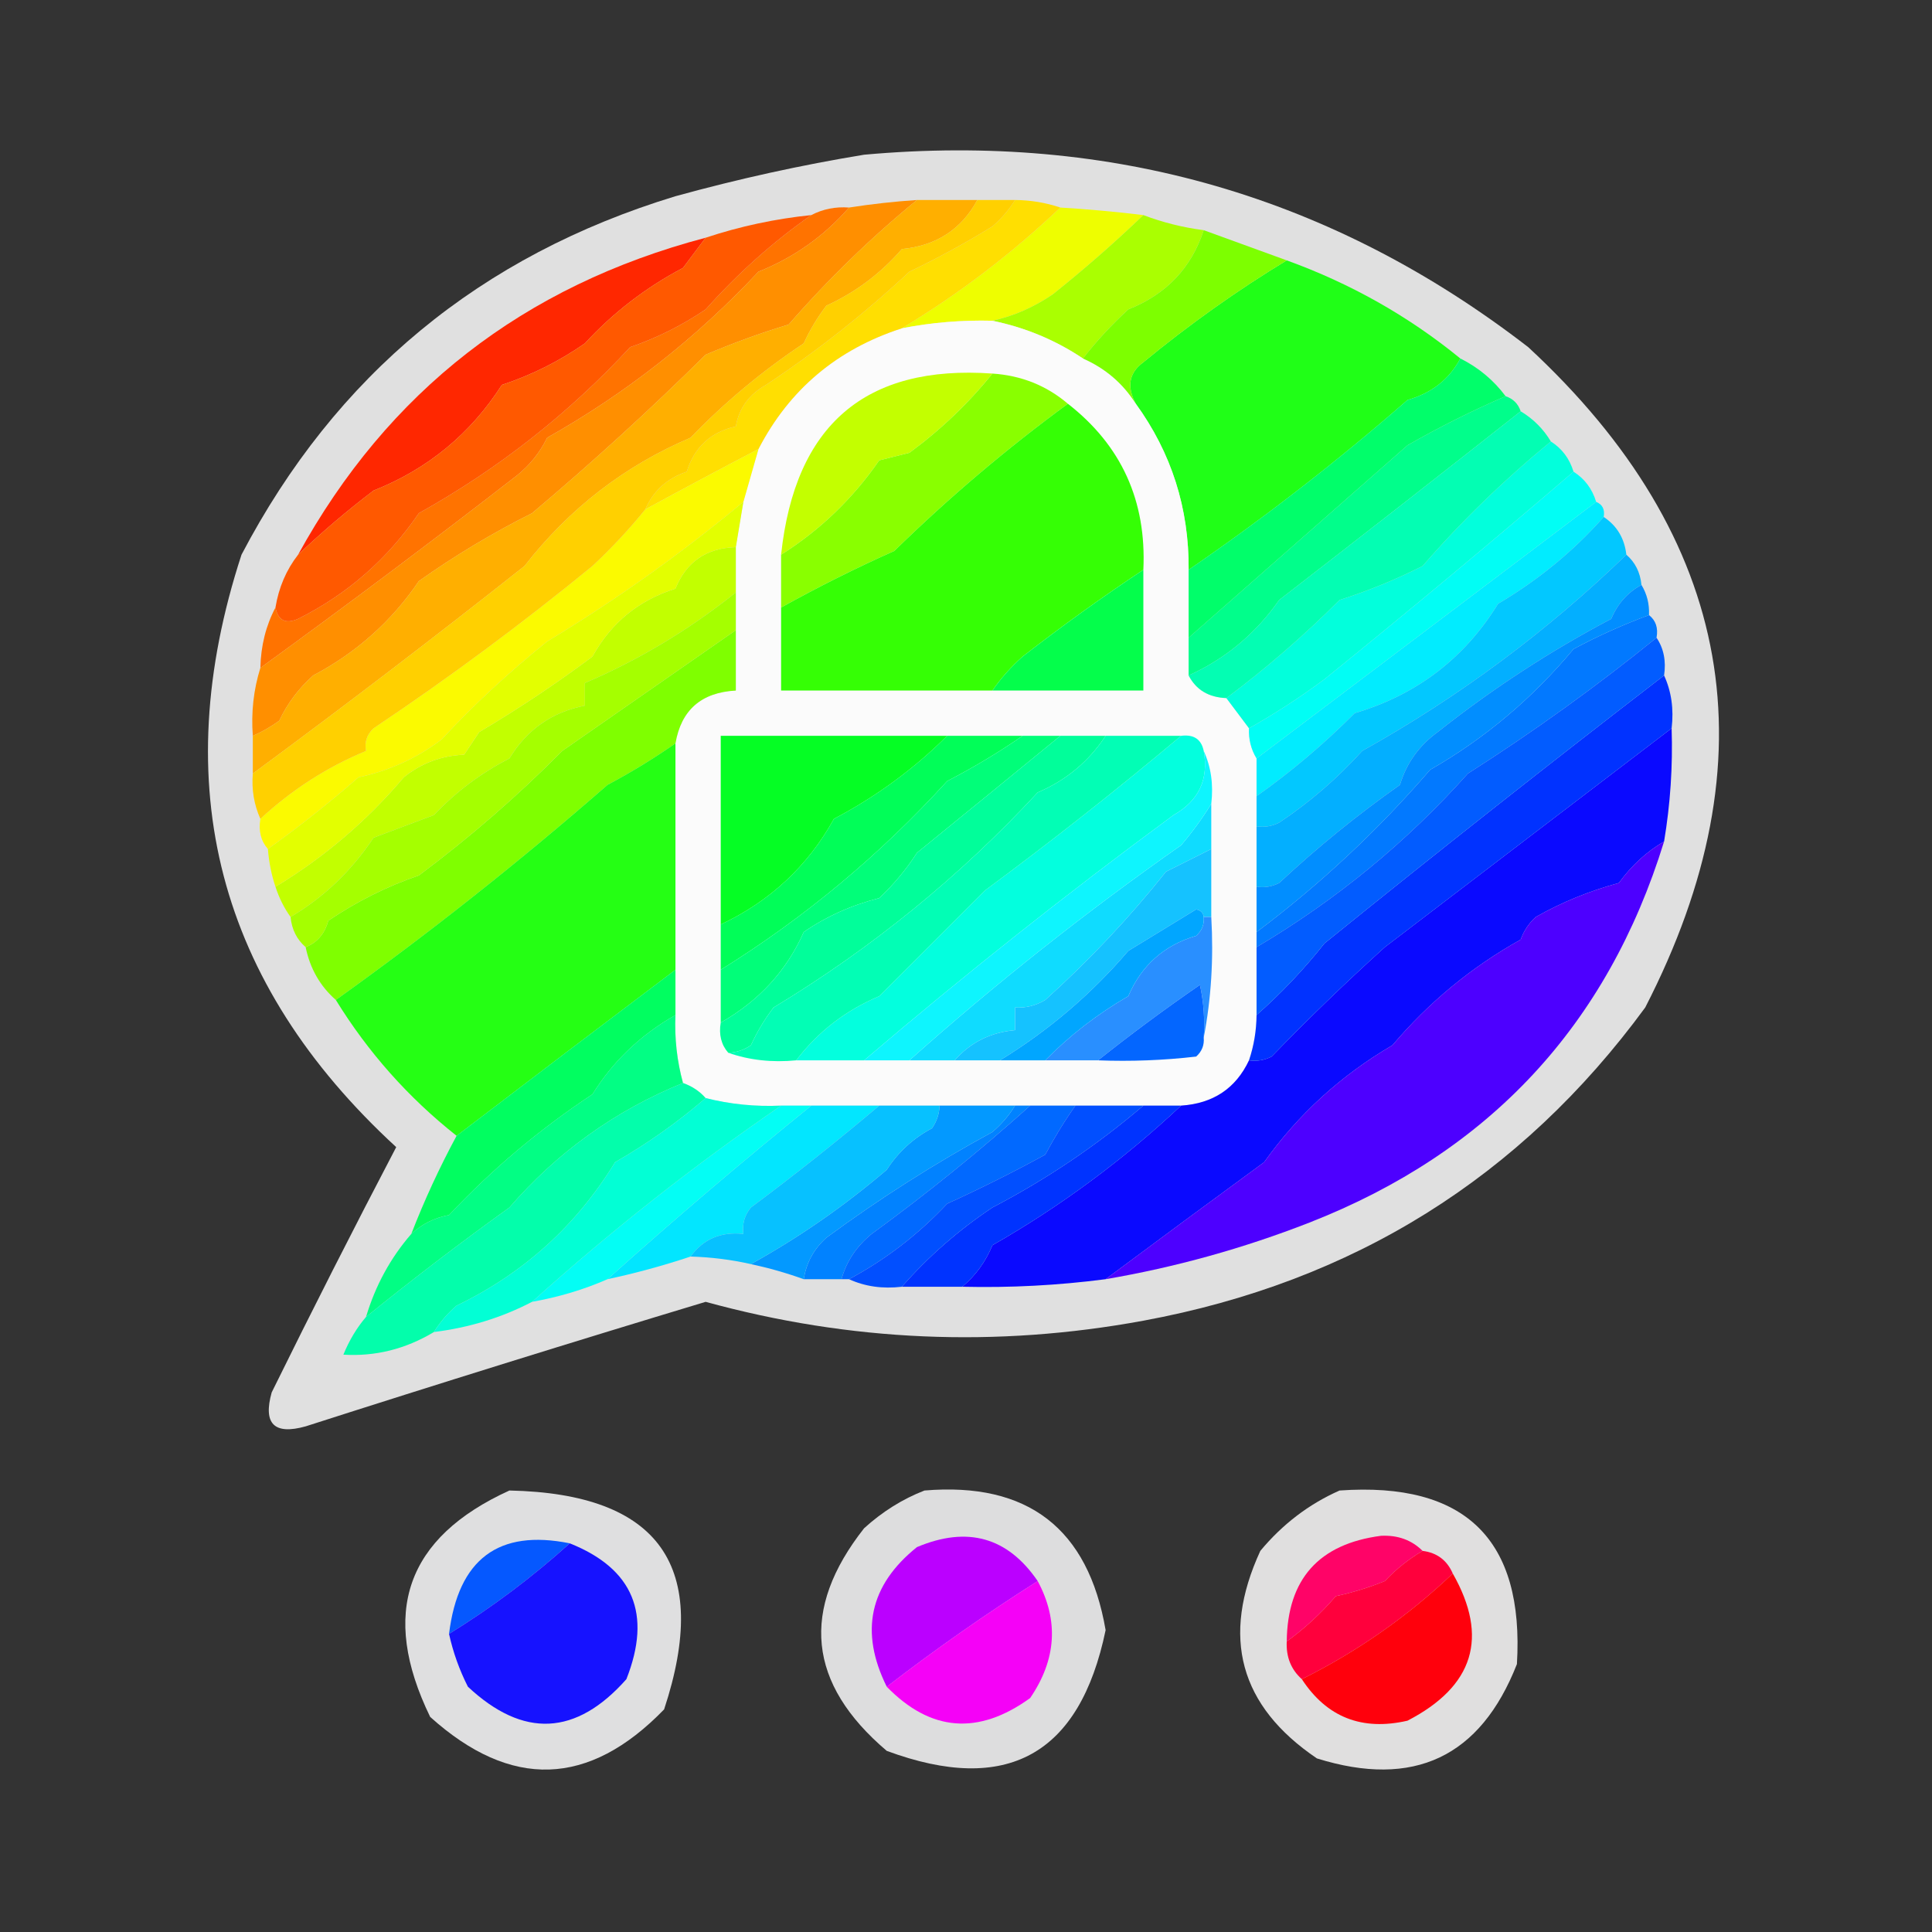 <?xml version="1.0" encoding="UTF-8"?>
<!DOCTYPE svg PUBLIC "-//W3C//DTD SVG 1.1//EN" "http://www.w3.org/Graphics/SVG/1.1/DTD/svg11.dtd">
<svg xmlns="http://www.w3.org/2000/svg" version="1.1" width="256px" height="256px" style="shape-rendering:geometricPrecision; text-rendering:geometricPrecision; image-rendering:optimizeQuality; fill-rule:evenodd; clip-rule:evenodd" xmlns:xlink="http://www.w3.org/1999/xlink">
<rect width="100%" height="100%" fill="#333333" stroke="none"/>
<g><path style="opacity:0.849" fill="#fefefe" d="M 114.5,20.5 C 147.312,17.531 176.645,26.031 202.5,46C 229.829,71.305 234.996,100.472 218,133.5C 201.489,156.025 179.322,169.858 151.5,175C 131.985,178.596 112.651,177.763 93.5,172.5C 75.787,177.845 58.12,183.345 40.5,189C 36.333,190.167 34.833,188.667 36,184.5C 41.38,173.573 46.88,162.74 52.5,152C 28.854,130.252 22.021,104.085 32,73.5C 44.475,49.702 63.642,33.869 89.5,26C 97.869,23.695 106.202,21.862 114.5,20.5 Z"/></g>
<g><path style="opacity:1" fill="#ff7300" d="M 112.5,27.5 C 109.215,31.276 105.215,34.11 100.5,36C 92.295,44.769 82.962,52.103 72.5,58C 71.547,59.955 70.213,61.622 68.5,63C 57.325,71.67 45.992,80.17 34.5,88.5C 34.565,85.572 35.232,82.905 36.5,80.5C 36.843,82.225 37.843,82.725 39.5,82C 46.038,78.728 51.371,74.061 55.5,68C 66.036,62.123 75.37,54.789 83.5,46C 87.059,44.772 90.392,43.106 93.5,41C 97.818,36.167 102.485,32.001 107.5,28.5C 109.042,27.699 110.708,27.366 112.5,27.5 Z"/></g>
<g><path style="opacity:1" fill="#eefe00" d="M 140.5,27.5 C 144.179,27.724 147.846,28.058 151.5,28.5C 147.642,32.193 143.642,35.693 139.5,39C 136.975,40.719 134.308,41.886 131.5,42.5C 127.452,42.395 123.452,42.728 119.5,43.5C 127.047,38.962 134.047,33.629 140.5,27.5 Z"/></g>
<g><path style="opacity:1" fill="#aaff01" d="M 151.5,28.5 C 154.067,29.475 156.733,30.142 159.5,30.5C 157.858,35.512 154.524,39.012 149.5,41C 147.244,43.083 145.244,45.25 143.5,47.5C 139.847,45.059 135.847,43.392 131.5,42.5C 134.308,41.886 136.975,40.719 139.5,39C 143.642,35.693 147.642,32.193 151.5,28.5 Z"/></g>
<g><path style="opacity:1" fill="#20ff17" d="M 170.5,34.5 C 178.981,37.569 186.648,41.902 193.5,47.5C 192.039,50.255 189.705,52.088 186.5,53C 177.268,61.066 167.601,68.567 157.5,75.5C 157.562,67.355 155.229,60.022 150.5,53.5C 149.265,51.227 149.598,49.394 151.5,48C 157.63,42.96 163.964,38.46 170.5,34.5 Z"/></g>
<g><path style="opacity:0.887" fill="#fefefe" d="M 131.5,42.5 C 135.847,43.392 139.847,45.059 143.5,47.5C 146.473,48.81 148.807,50.81 150.5,53.5C 155.229,60.022 157.562,67.355 157.5,75.5C 157.5,78.5 157.5,81.5 157.5,84.5C 157.5,86.167 157.5,87.833 157.5,89.5C 158.486,91.408 160.152,92.408 162.5,92.5C 163.5,93.833 164.5,95.167 165.5,96.5C 165.433,97.959 165.766,99.292 166.5,100.5C 166.5,102.167 166.5,103.833 166.5,105.5C 166.5,106.833 166.5,108.167 166.5,109.5C 166.5,112.167 166.5,114.833 166.5,117.5C 166.5,119.5 166.5,121.5 166.5,123.5C 166.5,124.167 166.5,124.833 166.5,125.5C 166.5,128.5 166.5,131.5 166.5,134.5C 166.483,136.565 166.15,138.565 165.5,140.5C 163.746,144.22 160.746,146.22 156.5,146.5C 154.833,146.5 153.167,146.5 151.5,146.5C 148.5,146.5 145.5,146.5 142.5,146.5C 140.5,146.5 138.5,146.5 136.5,146.5C 135.833,146.5 135.167,146.5 134.5,146.5C 131.167,146.5 127.833,146.5 124.5,146.5C 121.833,146.5 119.167,146.5 116.5,146.5C 113.5,146.5 110.5,146.5 107.5,146.5C 106.167,146.5 104.833,146.5 103.5,146.5C 100.098,146.658 96.764,146.324 93.5,145.5C 92.71,144.599 91.71,143.932 90.5,143.5C 89.701,140.57 89.368,137.57 89.5,134.5C 89.5,132.5 89.5,130.5 89.5,128.5C 89.5,118.5 89.5,108.5 89.5,98.5C 90.257,94.081 92.924,91.747 97.5,91.5C 97.5,88.833 97.5,86.167 97.5,83.5C 97.5,81.833 97.5,80.167 97.5,78.5C 97.5,76.5 97.5,74.5 97.5,72.5C 97.833,70.5 98.167,68.5 98.5,66.5C 99.167,64.167 99.833,61.833 100.5,59.5C 104.589,51.606 110.923,46.272 119.5,43.5C 123.452,42.728 127.452,42.395 131.5,42.5 Z"/></g>
<g><path style="opacity:1" fill="#7dff00" d="M 159.5,30.5 C 163.167,31.833 166.833,33.167 170.5,34.5C 163.964,38.46 157.63,42.96 151.5,48C 149.598,49.394 149.265,51.227 150.5,53.5C 148.807,50.81 146.473,48.81 143.5,47.5C 145.244,45.25 147.244,43.083 149.5,41C 154.524,39.012 157.858,35.512 159.5,30.5 Z"/></g>
<g><path style="opacity:1" fill="#ffdf01" d="M 134.5,26.5 C 136.565,26.517 138.565,26.851 140.5,27.5C 134.047,33.629 127.047,38.962 119.5,43.5C 110.923,46.272 104.589,51.606 100.5,59.5C 95.548,62.085 90.548,64.752 85.5,67.5C 86.555,65.043 88.388,63.377 91,62.5C 92.007,59.246 94.173,57.246 97.5,56.5C 97.921,54.09 99.254,52.257 101.5,51C 108.239,46.533 114.572,41.533 120.5,36C 124.293,34.184 127.96,32.184 131.5,30C 132.71,28.961 133.71,27.794 134.5,26.5 Z"/></g>
<g><path style="opacity:1" fill="#ff2700" d="M 93.5,31.5 C 92.524,32.815 91.524,34.148 90.5,35.5C 85.572,38.099 81.239,41.432 77.5,45.5C 74.107,47.863 70.44,49.697 66.5,51C 62.341,57.492 56.674,62.159 49.5,65C 46.032,67.632 42.699,70.465 39.5,73.5C 51.383,51.863 69.383,37.863 93.5,31.5 Z"/></g>
<g><path style="opacity:1" fill="#ff5900" d="M 107.5,28.5 C 102.485,32.001 97.818,36.167 93.5,41C 90.392,43.106 87.059,44.772 83.5,46C 75.37,54.789 66.036,62.123 55.5,68C 51.371,74.061 46.038,78.728 39.5,82C 37.843,82.725 36.843,82.225 36.5,80.5C 36.935,77.843 37.935,75.509 39.5,73.5C 42.699,70.465 46.032,67.632 49.5,65C 56.674,62.159 62.341,57.492 66.5,51C 70.44,49.697 74.107,47.863 77.5,45.5C 81.239,41.432 85.572,38.099 90.5,35.5C 91.524,34.148 92.524,32.815 93.5,31.5C 98.03,29.994 102.697,28.994 107.5,28.5 Z"/></g>
<g><path style="opacity:1" fill="#c3ff00" d="M 131.5,49.5 C 128.333,53.436 124.667,56.936 120.5,60C 119.167,60.333 117.833,60.667 116.5,61C 112.995,66.075 108.662,70.242 103.5,73.5C 105.341,56.303 114.674,48.303 131.5,49.5 Z"/></g>
<g><path style="opacity:1" fill="#01fe8b" d="M 199.5,52.5 C 200.5,52.833 201.167,53.5 201.5,54.5C 191,62.785 180.334,71.119 169.5,79.5C 166.384,83.955 162.384,87.288 157.5,89.5C 157.5,87.833 157.5,86.167 157.5,84.5C 167.176,75.998 176.842,67.498 186.5,59C 190.741,56.578 195.075,54.411 199.5,52.5 Z"/></g>
<g><path style="opacity:1" fill="#ff8f00" d="M 121.5,26.5 C 115.42,31.478 109.753,36.978 104.5,43C 100.757,44.136 97.09,45.47 93.5,47C 86.158,54.268 78.491,61.268 70.5,68C 65.238,70.635 60.238,73.635 55.5,77C 51.898,82.31 47.231,86.477 41.5,89.5C 39.586,91.202 38.086,93.202 37,95.5C 35.887,96.305 34.721,96.972 33.5,97.5C 33.264,94.391 33.597,91.391 34.5,88.5C 45.992,80.17 57.325,71.67 68.5,63C 70.213,61.622 71.547,59.955 72.5,58C 82.962,52.103 92.295,44.769 100.5,36C 105.215,34.11 109.215,31.276 112.5,27.5C 115.482,27.037 118.482,26.704 121.5,26.5 Z"/></g>
<g><path style="opacity:1" fill="#fbfa00" d="M 100.5,59.5 C 99.833,61.833 99.167,64.167 98.5,66.5C 90.349,73.29 81.682,79.457 72.5,85C 67.447,89.058 62.781,93.391 58.5,98C 55.211,100.478 51.544,102.144 47.5,103C 43.625,106.381 39.625,109.547 35.5,112.5C 34.566,111.432 34.232,110.099 34.5,108.5C 38.681,104.634 43.348,101.634 48.5,99.5C 48.281,98.325 48.614,97.325 49.5,96.5C 59.447,89.845 69.114,82.678 78.5,75C 81.039,72.63 83.372,70.13 85.5,67.5C 90.548,64.752 95.548,62.085 100.5,59.5 Z"/></g>
<g><path style="opacity:1" fill="#01fe6a" d="M 193.5,47.5 C 195.909,48.701 197.909,50.367 199.5,52.5C 195.075,54.411 190.741,56.578 186.5,59C 176.842,67.498 167.176,75.998 157.5,84.5C 157.5,81.5 157.5,78.5 157.5,75.5C 167.601,68.567 177.268,61.066 186.5,53C 189.705,52.088 192.039,50.255 193.5,47.5 Z"/></g>
<g><path style="opacity:1" fill="#89ff00" d="M 131.5,49.5 C 135.327,49.752 138.66,51.085 141.5,53.5C 133.381,59.451 125.714,65.951 118.5,73C 113.387,75.281 108.387,77.781 103.5,80.5C 103.5,78.167 103.5,75.833 103.5,73.5C 108.662,70.242 112.995,66.075 116.5,61C 117.833,60.667 119.167,60.333 120.5,60C 124.667,56.936 128.333,53.436 131.5,49.5 Z"/></g>
<g><path style="opacity:1" fill="#02ffdc" d="M 205.5,58.5 C 206.974,59.436 207.974,60.77 208.5,62.5C 197.734,71.749 186.734,80.916 175.5,90C 172.284,92.39 168.95,94.556 165.5,96.5C 164.5,95.167 163.5,93.833 162.5,92.5C 167.781,88.556 172.781,84.223 177.5,79.5C 181.282,78.295 184.948,76.795 188.5,75C 193.649,69.068 199.316,63.568 205.5,58.5 Z"/></g>
<g><path style="opacity:1" fill="#01ecff" d="M 211.5,66.5 C 212.338,66.842 212.672,67.508 212.5,68.5C 208.496,73.021 203.829,76.854 198.5,80C 194.047,87.234 187.714,92.067 179.5,94.5C 175.421,98.588 171.088,102.255 166.5,105.5C 166.5,103.833 166.5,102.167 166.5,100.5C 181.481,89.191 196.481,77.858 211.5,66.5 Z"/></g>
<g><path style="opacity:1" fill="#01fef5" d="M 208.5,62.5 C 209.974,63.436 210.974,64.77 211.5,66.5C 196.481,77.858 181.481,89.191 166.5,100.5C 165.766,99.292 165.433,97.959 165.5,96.5C 168.95,94.556 172.284,92.39 175.5,90C 186.734,80.916 197.734,71.749 208.5,62.5 Z"/></g>
<g><path style="opacity:1" fill="#35ff05" d="M 141.5,53.5 C 148.595,59.03 151.929,66.363 151.5,75.5C 146.04,79.122 140.707,82.955 135.5,87C 133.959,88.371 132.625,89.871 131.5,91.5C 122.167,91.5 112.833,91.5 103.5,91.5C 103.5,87.833 103.5,84.167 103.5,80.5C 108.387,77.781 113.387,75.281 118.5,73C 125.714,65.951 133.381,59.451 141.5,53.5 Z"/></g>
<g><path style="opacity:1" fill="#ffaf00" d="M 121.5,26.5 C 124.167,26.5 126.833,26.5 129.5,26.5C 127.389,30.398 124.055,32.565 119.5,33C 116.703,36.23 113.37,38.73 109.5,40.5C 108.316,42.046 107.316,43.713 106.5,45.5C 101.037,49.131 96.037,53.298 91.5,58C 82.754,61.721 75.421,67.388 69.5,75C 57.573,84.441 45.573,93.608 33.5,102.5C 33.5,100.833 33.5,99.167 33.5,97.5C 34.721,96.972 35.887,96.305 37,95.5C 38.086,93.202 39.586,91.202 41.5,89.5C 47.231,86.477 51.898,82.31 55.5,77C 60.238,73.635 65.238,70.635 70.5,68C 78.491,61.268 86.158,54.268 93.5,47C 97.09,45.47 100.757,44.136 104.5,43C 109.753,36.978 115.42,31.478 121.5,26.5 Z"/></g>
<g><path style="opacity:1" fill="#c2ff00" d="M 97.5,72.5 C 97.5,74.5 97.5,76.5 97.5,78.5C 91.334,83.433 84.667,87.433 77.5,90.5C 77.5,91.5 77.5,92.5 77.5,93.5C 73.147,94.346 69.814,96.679 67.5,100.5C 63.742,102.423 60.409,104.923 57.5,108C 54.833,109 52.167,110 49.5,111C 46.533,115.438 42.867,118.938 38.5,121.5C 37.655,120.329 36.989,118.995 36.5,117.5C 42.96,113.602 48.626,108.769 53.5,103C 55.808,101.133 58.475,100.133 61.5,100C 62.167,99 62.833,98 63.5,97C 68.694,93.923 73.694,90.589 78.5,87C 80.978,82.52 84.645,79.52 89.5,78C 90.932,74.445 93.599,72.612 97.5,72.5 Z"/></g>
<g><path style="opacity:1" fill="#04fe4b" d="M 151.5,75.5 C 151.5,80.833 151.5,86.167 151.5,91.5C 144.833,91.5 138.167,91.5 131.5,91.5C 132.625,89.871 133.959,88.371 135.5,87C 140.707,82.955 146.04,79.122 151.5,75.5 Z"/></g>
<g><path style="opacity:1" fill="#03feb3" d="M 201.5,54.5 C 203.167,55.5 204.5,56.833 205.5,58.5C 199.316,63.568 193.649,69.068 188.5,75C 184.948,76.795 181.282,78.295 177.5,79.5C 172.781,84.223 167.781,88.556 162.5,92.5C 160.152,92.408 158.486,91.408 157.5,89.5C 162.384,87.288 166.384,83.955 169.5,79.5C 180.334,71.119 191,62.785 201.5,54.5 Z"/></g>
<g><path style="opacity:1" fill="#02c8ff" d="M 212.5,68.5 C 214.25,69.659 215.25,71.326 215.5,73.5C 204.988,83.673 193.321,92.339 180.5,99.5C 177.207,103.139 173.54,106.306 169.5,109C 168.552,109.483 167.552,109.649 166.5,109.5C 166.5,108.167 166.5,106.833 166.5,105.5C 171.088,102.255 175.421,98.588 179.5,94.5C 187.714,92.067 194.047,87.234 198.5,80C 203.829,76.854 208.496,73.021 212.5,68.5 Z"/></g>
<g><path style="opacity:1" fill="#03afff" d="M 215.5,73.5 C 216.674,74.514 217.34,75.847 217.5,77.5C 215.661,78.508 214.328,80.008 213.5,82C 205.407,86.265 197.74,91.265 190.5,97C 188.028,98.799 186.361,101.132 185.5,104C 179.877,107.955 174.543,112.288 169.5,117C 168.552,117.483 167.552,117.649 166.5,117.5C 166.5,114.833 166.5,112.167 166.5,109.5C 167.552,109.649 168.552,109.483 169.5,109C 173.54,106.306 177.207,103.139 180.5,99.5C 193.321,92.339 204.988,83.673 215.5,73.5 Z"/></g>
<g><path style="opacity:1" fill="#ffd000" d="M 129.5,26.5 C 131.167,26.5 132.833,26.5 134.5,26.5C 133.71,27.794 132.71,28.961 131.5,30C 127.96,32.184 124.293,34.184 120.5,36C 114.572,41.533 108.239,46.533 101.5,51C 99.254,52.257 97.921,54.09 97.5,56.5C 94.173,57.246 92.007,59.246 91,62.5C 88.388,63.377 86.555,65.043 85.5,67.5C 83.372,70.13 81.039,72.63 78.5,75C 69.114,82.678 59.447,89.845 49.5,96.5C 48.614,97.325 48.281,98.325 48.5,99.5C 43.348,101.634 38.681,104.634 34.5,108.5C 33.659,106.621 33.325,104.621 33.5,102.5C 45.573,93.608 57.573,84.441 69.5,75C 75.421,67.388 82.754,61.721 91.5,58C 96.037,53.298 101.037,49.131 106.5,45.5C 107.316,43.713 108.316,42.046 109.5,40.5C 113.37,38.73 116.703,36.23 119.5,33C 124.055,32.565 127.389,30.398 129.5,26.5 Z"/></g>
<g><path style="opacity:1" fill="#0a09ff" d="M 221.5,96.5 C 221.663,101.547 221.329,106.547 220.5,111.5C 218.203,112.835 216.203,114.668 214.5,117C 210.621,118.049 206.954,119.549 203.5,121.5C 202.585,122.328 201.919,123.328 201.5,124.5C 195.012,128.119 189.346,132.786 184.5,138.5C 177.681,142.489 172.015,147.656 167.5,154C 160.398,159.198 153.398,164.365 146.5,169.5C 140.203,170.32 133.869,170.653 127.5,170.5C 129.255,169.038 130.588,167.205 131.5,165C 140.519,159.845 148.853,153.679 156.5,146.5C 160.746,146.22 163.746,144.22 165.5,140.5C 166.552,140.649 167.552,140.483 168.5,140C 173.321,135.012 178.321,130.179 183.5,125.5C 196.18,115.816 208.847,106.149 221.5,96.5 Z"/></g>
<g><path style="opacity:1" fill="#01fe58" d="M 125.5,97.5 C 128.833,97.5 132.167,97.5 135.5,97.5C 132.359,99.675 129.026,101.675 125.5,103.5C 116.616,113.261 106.616,121.594 95.5,128.5C 95.5,126.5 95.5,124.5 95.5,122.5C 102.048,119.41 107.048,114.743 110.5,108.5C 116.102,105.551 121.102,101.885 125.5,97.5 Z"/></g>
<g><path style="opacity:1" fill="#01fe79" d="M 135.5,97.5 C 137.167,97.5 138.833,97.5 140.5,97.5C 134.197,102.658 127.864,107.825 121.5,113C 120.08,115.209 118.413,117.209 116.5,119C 112.776,119.955 109.443,121.455 106.5,123.5C 104.24,128.61 100.573,132.61 95.5,135.5C 95.5,133.167 95.5,130.833 95.5,128.5C 106.616,121.594 116.616,113.261 125.5,103.5C 129.026,101.675 132.359,99.675 135.5,97.5 Z"/></g>
<g><path style="opacity:1" fill="#0279ff" d="M 218.5,81.5 C 219.404,82.209 219.737,83.209 219.5,84.5C 211.578,90.92 203.244,96.92 194.5,102.5C 186.409,111.564 177.075,119.23 166.5,125.5C 166.5,124.833 166.5,124.167 166.5,123.5C 174.919,117.187 182.586,110.021 189.5,102C 196.723,97.865 203.056,92.532 208.5,86C 211.729,84.272 215.062,82.772 218.5,81.5 Z"/></g>
<g><path style="opacity:1" fill="#e3ff00" d="M 98.5,66.5 C 98.167,68.5 97.833,70.5 97.5,72.5C 93.599,72.612 90.932,74.445 89.5,78C 84.645,79.52 80.978,82.52 78.5,87C 73.694,90.589 68.694,93.923 63.5,97C 62.833,98 62.167,99 61.5,100C 58.475,100.133 55.808,101.133 53.5,103C 48.626,108.769 42.96,113.602 36.5,117.5C 35.962,115.883 35.629,114.216 35.5,112.5C 39.625,109.547 43.625,106.381 47.5,103C 51.544,102.144 55.211,100.478 58.5,98C 62.781,93.391 67.447,89.058 72.5,85C 81.682,79.457 90.349,73.29 98.5,66.5 Z"/></g>
<g><path style="opacity:1" fill="#05fe24" d="M 125.5,97.5 C 121.102,101.885 116.102,105.551 110.5,108.5C 107.048,114.743 102.048,119.41 95.5,122.5C 95.5,114.167 95.5,105.833 95.5,97.5C 105.5,97.5 115.5,97.5 125.5,97.5 Z"/></g>
<g><path style="opacity:1" fill="#0132ff" d="M 220.5,89.5 C 221.468,91.607 221.802,93.941 221.5,96.5C 208.847,106.149 196.18,115.816 183.5,125.5C 178.321,130.179 173.321,135.012 168.5,140C 167.552,140.483 166.552,140.649 165.5,140.5C 166.15,138.565 166.483,136.565 166.5,134.5C 169.753,131.632 172.753,128.466 175.5,125C 190.351,112.983 205.351,101.15 220.5,89.5 Z"/></g>
<g><path style="opacity:1" fill="#01fe9a" d="M 140.5,97.5 C 142.5,97.5 144.5,97.5 146.5,97.5C 144.275,100.889 141.275,103.389 137.5,105C 127.219,116.105 115.553,125.605 102.5,133.5C 101.316,135.046 100.316,136.713 99.5,138.5C 98.583,139.127 97.583,139.461 96.5,139.5C 95.566,138.432 95.232,137.099 95.5,135.5C 100.573,132.61 104.24,128.61 106.5,123.5C 109.443,121.455 112.776,119.955 116.5,119C 118.413,117.209 120.08,115.209 121.5,113C 127.864,107.825 134.197,102.658 140.5,97.5 Z"/></g>
<g><path style="opacity:1" fill="#018eff" d="M 217.5,77.5 C 218.234,78.708 218.567,80.041 218.5,81.5C 215.062,82.772 211.729,84.272 208.5,86C 203.056,92.532 196.723,97.865 189.5,102C 182.586,110.021 174.919,117.187 166.5,123.5C 166.5,121.5 166.5,119.5 166.5,117.5C 167.552,117.649 168.552,117.483 169.5,117C 174.543,112.288 179.877,107.955 185.5,104C 186.361,101.132 188.028,98.799 190.5,97C 197.74,91.265 205.407,86.265 213.5,82C 214.328,80.008 215.661,78.508 217.5,77.5 Z"/></g>
<g><path style="opacity:1" fill="#7fff00" d="M 97.5,83.5 C 97.5,86.167 97.5,88.833 97.5,91.5C 92.924,91.747 90.257,94.081 89.5,98.5C 86.667,100.478 83.667,102.311 80.5,104C 68.869,114.149 56.869,123.649 44.5,132.5C 42.412,130.664 41.079,128.331 40.5,125.5C 42.026,124.895 43.026,123.729 43.5,122C 47.263,119.452 51.263,117.452 55.5,116C 62.258,110.96 68.591,105.46 74.5,99.5C 82.179,94.15 89.845,88.817 97.5,83.5 Z"/></g>
<g><path style="opacity:1" fill="#03ffde" d="M 156.5,97.5 C 158.179,97.285 159.179,97.952 159.5,99.5C 160.178,103.273 158.844,106.106 155.5,108C 141.4,118.371 127.733,129.205 114.5,140.5C 111.5,140.5 108.5,140.5 105.5,140.5C 108.375,136.719 112.042,133.886 116.5,132C 121.167,127.333 125.833,122.667 130.5,118C 139.457,111.377 148.123,104.544 156.5,97.5 Z"/></g>
<g><path style="opacity:1" fill="#a5ff00" d="M 97.5,78.5 C 97.5,80.167 97.5,81.833 97.5,83.5C 89.845,88.817 82.179,94.15 74.5,99.5C 68.591,105.46 62.258,110.96 55.5,116C 51.263,117.452 47.263,119.452 43.5,122C 43.026,123.729 42.026,124.895 40.5,125.5C 39.326,124.486 38.66,123.153 38.5,121.5C 42.867,118.938 46.533,115.438 49.5,111C 52.167,110 54.833,109 57.5,108C 60.409,104.923 63.742,102.423 67.5,100.5C 69.814,96.679 73.147,94.346 77.5,93.5C 77.5,92.5 77.5,91.5 77.5,90.5C 84.667,87.433 91.334,83.433 97.5,78.5 Z"/></g>
<g><path style="opacity:1" fill="#0fdcff" d="M 160.5,106.5 C 160.5,108.5 160.5,110.5 160.5,112.5C 158.518,113.491 156.518,114.491 154.5,115.5C 149.647,121.599 144.314,127.265 138.5,132.5C 137.264,133.246 135.93,133.579 134.5,133.5C 134.5,134.5 134.5,135.5 134.5,136.5C 131.246,136.794 128.579,138.127 126.5,140.5C 124.5,140.5 122.5,140.5 120.5,140.5C 131.973,130.272 143.973,120.772 156.5,112C 158.025,110.207 159.358,108.374 160.5,106.5 Z"/></g>
<g><path style="opacity:1" fill="#15c2ff" d="M 160.5,112.5 C 160.5,115.5 160.5,118.5 160.5,121.5C 160.167,121.5 159.833,121.5 159.5,121.5C 159.44,120.957 159.107,120.624 158.5,120.5C 155.5,122.333 152.5,124.167 149.5,126C 144.606,131.727 138.939,136.56 132.5,140.5C 130.5,140.5 128.5,140.5 126.5,140.5C 128.579,138.127 131.246,136.794 134.5,136.5C 134.5,135.5 134.5,134.5 134.5,133.5C 135.93,133.579 137.264,133.246 138.5,132.5C 144.314,127.265 149.647,121.599 154.5,115.5C 156.518,114.491 158.518,113.491 160.5,112.5 Z"/></g>
<g><path style="opacity:1" fill="#0ef5fe" d="M 159.5,99.5 C 160.468,101.607 160.802,103.941 160.5,106.5C 159.358,108.374 158.025,110.207 156.5,112C 143.973,120.772 131.973,130.272 120.5,140.5C 118.5,140.5 116.5,140.5 114.5,140.5C 127.733,129.205 141.4,118.371 155.5,108C 158.844,106.106 160.178,103.273 159.5,99.5 Z"/></g>
<g><path style="opacity:1" fill="#025cff" d="M 219.5,84.5 C 220.451,85.919 220.784,87.585 220.5,89.5C 205.351,101.15 190.351,112.983 175.5,125C 172.753,128.466 169.753,131.632 166.5,134.5C 166.5,131.5 166.5,128.5 166.5,125.5C 177.075,119.23 186.409,111.564 194.5,102.5C 203.244,96.92 211.578,90.92 219.5,84.5 Z"/></g>
<g><path style="opacity:1" fill="#02feb5" d="M 146.5,97.5 C 149.833,97.5 153.167,97.5 156.5,97.5C 148.123,104.544 139.457,111.377 130.5,118C 125.833,122.667 121.167,127.333 116.5,132C 112.042,133.886 108.375,136.719 105.5,140.5C 102.287,140.81 99.287,140.477 96.5,139.5C 97.583,139.461 98.583,139.127 99.5,138.5C 100.316,136.713 101.316,135.046 102.5,133.5C 115.553,125.605 127.219,116.105 137.5,105C 141.275,103.389 144.275,100.889 146.5,97.5 Z"/></g>
<g><path style="opacity:1" fill="#25ff14" d="M 89.5,98.5 C 89.5,108.5 89.5,118.5 89.5,128.5C 79.921,135.718 70.255,143.052 60.5,150.5C 54.11,145.443 48.777,139.443 44.5,132.5C 56.869,123.649 68.869,114.149 80.5,104C 83.667,102.311 86.667,100.478 89.5,98.5 Z"/></g>
<g><path style="opacity:1" fill="#298fff" d="M 159.5,121.5 C 159.833,121.5 160.167,121.5 160.5,121.5C 160.821,127.026 160.488,132.36 159.5,137.5C 159.663,135.143 159.497,132.81 159,130.5C 154.312,133.731 149.812,137.064 145.5,140.5C 143.167,140.5 140.833,140.5 138.5,140.5C 141.736,137.203 145.403,134.37 149.5,132C 151.258,127.908 154.258,125.241 158.5,124C 159.252,123.329 159.586,122.496 159.5,121.5 Z"/></g>
<g><path style="opacity:1" fill="#0366ff" d="M 159.5,137.5 C 159.586,138.496 159.252,139.329 158.5,140C 154.179,140.499 149.846,140.666 145.5,140.5C 149.812,137.064 154.312,133.731 159,130.5C 159.497,132.81 159.663,135.143 159.5,137.5 Z"/></g>
<g><path style="opacity:1" fill="#01fe60" d="M 89.5,128.5 C 89.5,130.5 89.5,132.5 89.5,134.5C 84.893,137.115 81.226,140.615 78.5,145C 71.538,149.595 65.205,154.928 59.5,161C 57.548,161.366 55.882,162.199 54.5,163.5C 56.229,159.042 58.229,154.709 60.5,150.5C 70.255,143.052 79.921,135.718 89.5,128.5 Z"/></g>
<g><path style="opacity:1" fill="#01a6ff" d="M 159.5,121.5 C 159.586,122.496 159.252,123.329 158.5,124C 154.258,125.241 151.258,127.908 149.5,132C 145.403,134.37 141.736,137.203 138.5,140.5C 136.5,140.5 134.5,140.5 132.5,140.5C 138.939,136.56 144.606,131.727 149.5,126C 152.5,124.167 155.5,122.333 158.5,120.5C 159.107,120.624 159.44,120.957 159.5,121.5 Z"/></g>
<g><path style="opacity:1" fill="#02fe84" d="M 89.5,134.5 C 89.368,137.57 89.701,140.57 90.5,143.5C 81.511,147.163 73.845,152.663 67.5,160C 61.012,164.658 54.679,169.491 48.5,174.5C 49.742,170.345 51.742,166.678 54.5,163.5C 55.882,162.199 57.548,161.366 59.5,161C 65.205,154.928 71.538,149.595 78.5,145C 81.226,140.615 84.893,137.115 89.5,134.5 Z"/></g>
<g><path style="opacity:1" fill="#4d00ff" d="M 220.5,111.5 C 212.997,135.839 197.331,152.673 173.5,162C 164.748,165.418 155.748,167.918 146.5,169.5C 153.398,164.365 160.398,159.198 167.5,154C 172.015,147.656 177.681,142.489 184.5,138.5C 189.346,132.786 195.012,128.119 201.5,124.5C 201.919,123.328 202.585,122.328 203.5,121.5C 206.954,119.549 210.621,118.049 214.5,117C 216.203,114.668 218.203,112.835 220.5,111.5 Z"/></g>
<g><path style="opacity:1" fill="#0182ff" d="M 134.5,146.5 C 135.167,146.5 135.833,146.5 136.5,146.5C 129.84,152.484 122.84,158.151 115.5,163.5C 113.497,165.133 112.164,167.133 111.5,169.5C 109.833,169.5 108.167,169.5 106.5,169.5C 106.84,167.321 107.84,165.488 109.5,164C 116.528,158.821 123.861,154.155 131.5,150C 132.71,148.961 133.71,147.794 134.5,146.5 Z"/></g>
<g><path style="opacity:1" fill="#0169ff" d="M 136.5,146.5 C 138.5,146.5 140.5,146.5 142.5,146.5C 141.063,148.527 139.73,150.694 138.5,153C 134.268,155.314 129.935,157.48 125.5,159.5C 121.686,163.566 117.353,166.9 112.5,169.5C 112.167,169.5 111.833,169.5 111.5,169.5C 112.164,167.133 113.497,165.133 115.5,163.5C 122.84,158.151 129.84,152.484 136.5,146.5 Z"/></g>
<g><path style="opacity:1" fill="#02e6ff" d="M 107.5,146.5 C 110.5,146.5 113.5,146.5 116.5,146.5C 111.011,151.148 105.344,155.648 99.5,160C 98.663,161.011 98.33,162.178 98.5,163.5C 95.519,163.182 93.185,164.182 91.5,166.5C 87.89,167.703 84.223,168.703 80.5,169.5C 89.314,161.596 98.314,153.93 107.5,146.5 Z"/></g>
<g><path style="opacity:1" fill="#03fef5" d="M 103.5,146.5 C 104.833,146.5 106.167,146.5 107.5,146.5C 98.314,153.93 89.314,161.596 80.5,169.5C 77.381,170.87 74.048,171.87 70.5,172.5C 80.912,163.122 91.912,154.456 103.5,146.5 Z"/></g>
<g><path style="opacity:1" fill="#0399ff" d="M 124.5,146.5 C 127.833,146.5 131.167,146.5 134.5,146.5C 133.71,147.794 132.71,148.961 131.5,150C 123.861,154.155 116.528,158.821 109.5,164C 107.84,165.488 106.84,167.321 106.5,169.5C 104.228,168.681 101.894,168.015 99.5,167.5C 105.881,163.965 111.881,159.798 117.5,155C 119.014,152.653 121.014,150.82 123.5,149.5C 124.127,148.583 124.461,147.583 124.5,146.5 Z"/></g>
<g><path style="opacity:1" fill="#0033ff" d="M 151.5,146.5 C 153.167,146.5 154.833,146.5 156.5,146.5C 148.853,153.679 140.519,159.845 131.5,165C 130.588,167.205 129.255,169.038 127.5,170.5C 124.833,170.5 122.167,170.5 119.5,170.5C 123.011,166.493 127.011,162.993 131.5,160C 138.712,156.234 145.378,151.734 151.5,146.5 Z"/></g>
<g><path style="opacity:1" fill="#07c1ff" d="M 116.5,146.5 C 119.167,146.5 121.833,146.5 124.5,146.5C 124.461,147.583 124.127,148.583 123.5,149.5C 121.014,150.82 119.014,152.653 117.5,155C 111.881,159.798 105.881,163.965 99.5,167.5C 96.873,166.908 94.206,166.575 91.5,166.5C 93.185,164.182 95.519,163.182 98.5,163.5C 98.33,162.178 98.663,161.011 99.5,160C 105.344,155.648 111.011,151.148 116.5,146.5 Z"/></g>
<g><path style="opacity:1" fill="#03feab" d="M 90.5,143.5 C 91.71,143.932 92.71,144.599 93.5,145.5C 89.833,148.67 85.833,151.503 81.5,154C 76.365,162.4 69.365,168.733 60.5,173C 59.29,174.039 58.29,175.206 57.5,176.5C 53.742,178.758 49.742,179.758 45.5,179.5C 46.275,177.604 47.275,175.937 48.5,174.5C 54.679,169.491 61.012,164.658 67.5,160C 73.845,152.663 81.511,147.163 90.5,143.5 Z"/></g>
<g><path style="opacity:1" fill="#014fff" d="M 142.5,146.5 C 145.5,146.5 148.5,146.5 151.5,146.5C 145.378,151.734 138.712,156.234 131.5,160C 127.011,162.993 123.011,166.493 119.5,170.5C 116.941,170.802 114.607,170.468 112.5,169.5C 117.353,166.9 121.686,163.566 125.5,159.5C 129.935,157.48 134.268,155.314 138.5,153C 139.73,150.694 141.063,148.527 142.5,146.5 Z"/></g>
<g><path style="opacity:1" fill="#02ffd5" d="M 93.5,145.5 C 96.764,146.324 100.098,146.658 103.5,146.5C 91.912,154.456 80.912,163.122 70.5,172.5C 66.499,174.589 62.165,175.922 57.5,176.5C 58.29,175.206 59.29,174.039 60.5,173C 69.365,168.733 76.365,162.4 81.5,154C 85.833,151.503 89.833,148.67 93.5,145.5 Z"/></g>
<g><path style="opacity:0.846" fill="#fefeff" d="M 67.5,197.5 C 87.411,197.912 94.244,207.579 88,226.5C 78.031,236.795 67.697,237.128 57,227.5C 50.308,213.734 53.808,203.734 67.5,197.5 Z"/></g>
<g><path style="opacity:0.838" fill="#fefeff" d="M 122.5,197.5 C 136.183,196.355 144.183,202.521 146.5,216C 143.067,232.551 133.401,237.884 117.5,232C 107.018,223.1 106.018,213.267 114.5,202.5C 116.928,200.295 119.595,198.628 122.5,197.5 Z"/></g>
<g><path style="opacity:0.847" fill="#fffefe" d="M 177.5,197.5 C 194.157,196.325 201.99,203.991 201,220.5C 196.16,232.835 187.327,237.001 174.5,233C 164.249,226.067 161.749,216.9 167,205.5C 169.94,201.963 173.44,199.297 177.5,197.5 Z"/></g>
<g><path style="opacity:1" fill="#0558ff" d="M 75.5,204.5 C 70.525,208.987 65.191,212.987 59.5,216.5C 60.72,206.588 66.053,202.588 75.5,204.5 Z"/></g>
<g><path style="opacity:1" fill="#bb00ff" d="M 137.5,209.5 C 130.594,213.881 123.927,218.548 117.5,223.5C 113.88,216.211 115.213,210.044 121.5,205C 128.189,202.179 133.522,203.679 137.5,209.5 Z"/></g>
<g><path style="opacity:1" fill="#ff0367" d="M 188.5,205.5 C 186.642,206.595 184.975,207.929 183.5,209.5C 181.392,210.355 179.226,211.022 177,211.5C 175.041,213.784 172.874,215.784 170.5,217.5C 170.589,209.243 174.755,204.576 183,203.5C 185.221,203.393 187.054,204.06 188.5,205.5 Z"/></g>
<g><path style="opacity:1" fill="#ff003c" d="M 188.5,205.5 C 190.404,205.738 191.738,206.738 192.5,208.5C 186.579,214.136 179.912,218.803 172.5,222.5C 171.069,221.22 170.402,219.553 170.5,217.5C 172.874,215.784 175.041,213.784 177,211.5C 179.226,211.022 181.392,210.355 183.5,209.5C 184.975,207.929 186.642,206.595 188.5,205.5 Z"/></g>
<g><path style="opacity:1" fill="#ff000c" d="M 192.5,208.5 C 197.299,216.944 195.299,223.444 186.5,228C 180.476,229.385 175.81,227.552 172.5,222.5C 179.912,218.803 186.579,214.136 192.5,208.5 Z"/></g>
<g><path style="opacity:1" fill="#f501f7" d="M 137.5,209.5 C 140.313,214.733 139.98,219.9 136.5,225C 129.642,229.962 123.309,229.462 117.5,223.5C 123.927,218.548 130.594,213.881 137.5,209.5 Z"/></g>
<g><path style="opacity:1" fill="#1612ff" d="M 75.5,204.5 C 83.906,207.858 86.406,213.858 83,222.5C 76.338,230.023 69.338,230.357 62,223.5C 60.864,221.257 60.031,218.924 59.5,216.5C 65.191,212.987 70.525,208.987 75.5,204.5 Z"/></g>
</svg>
